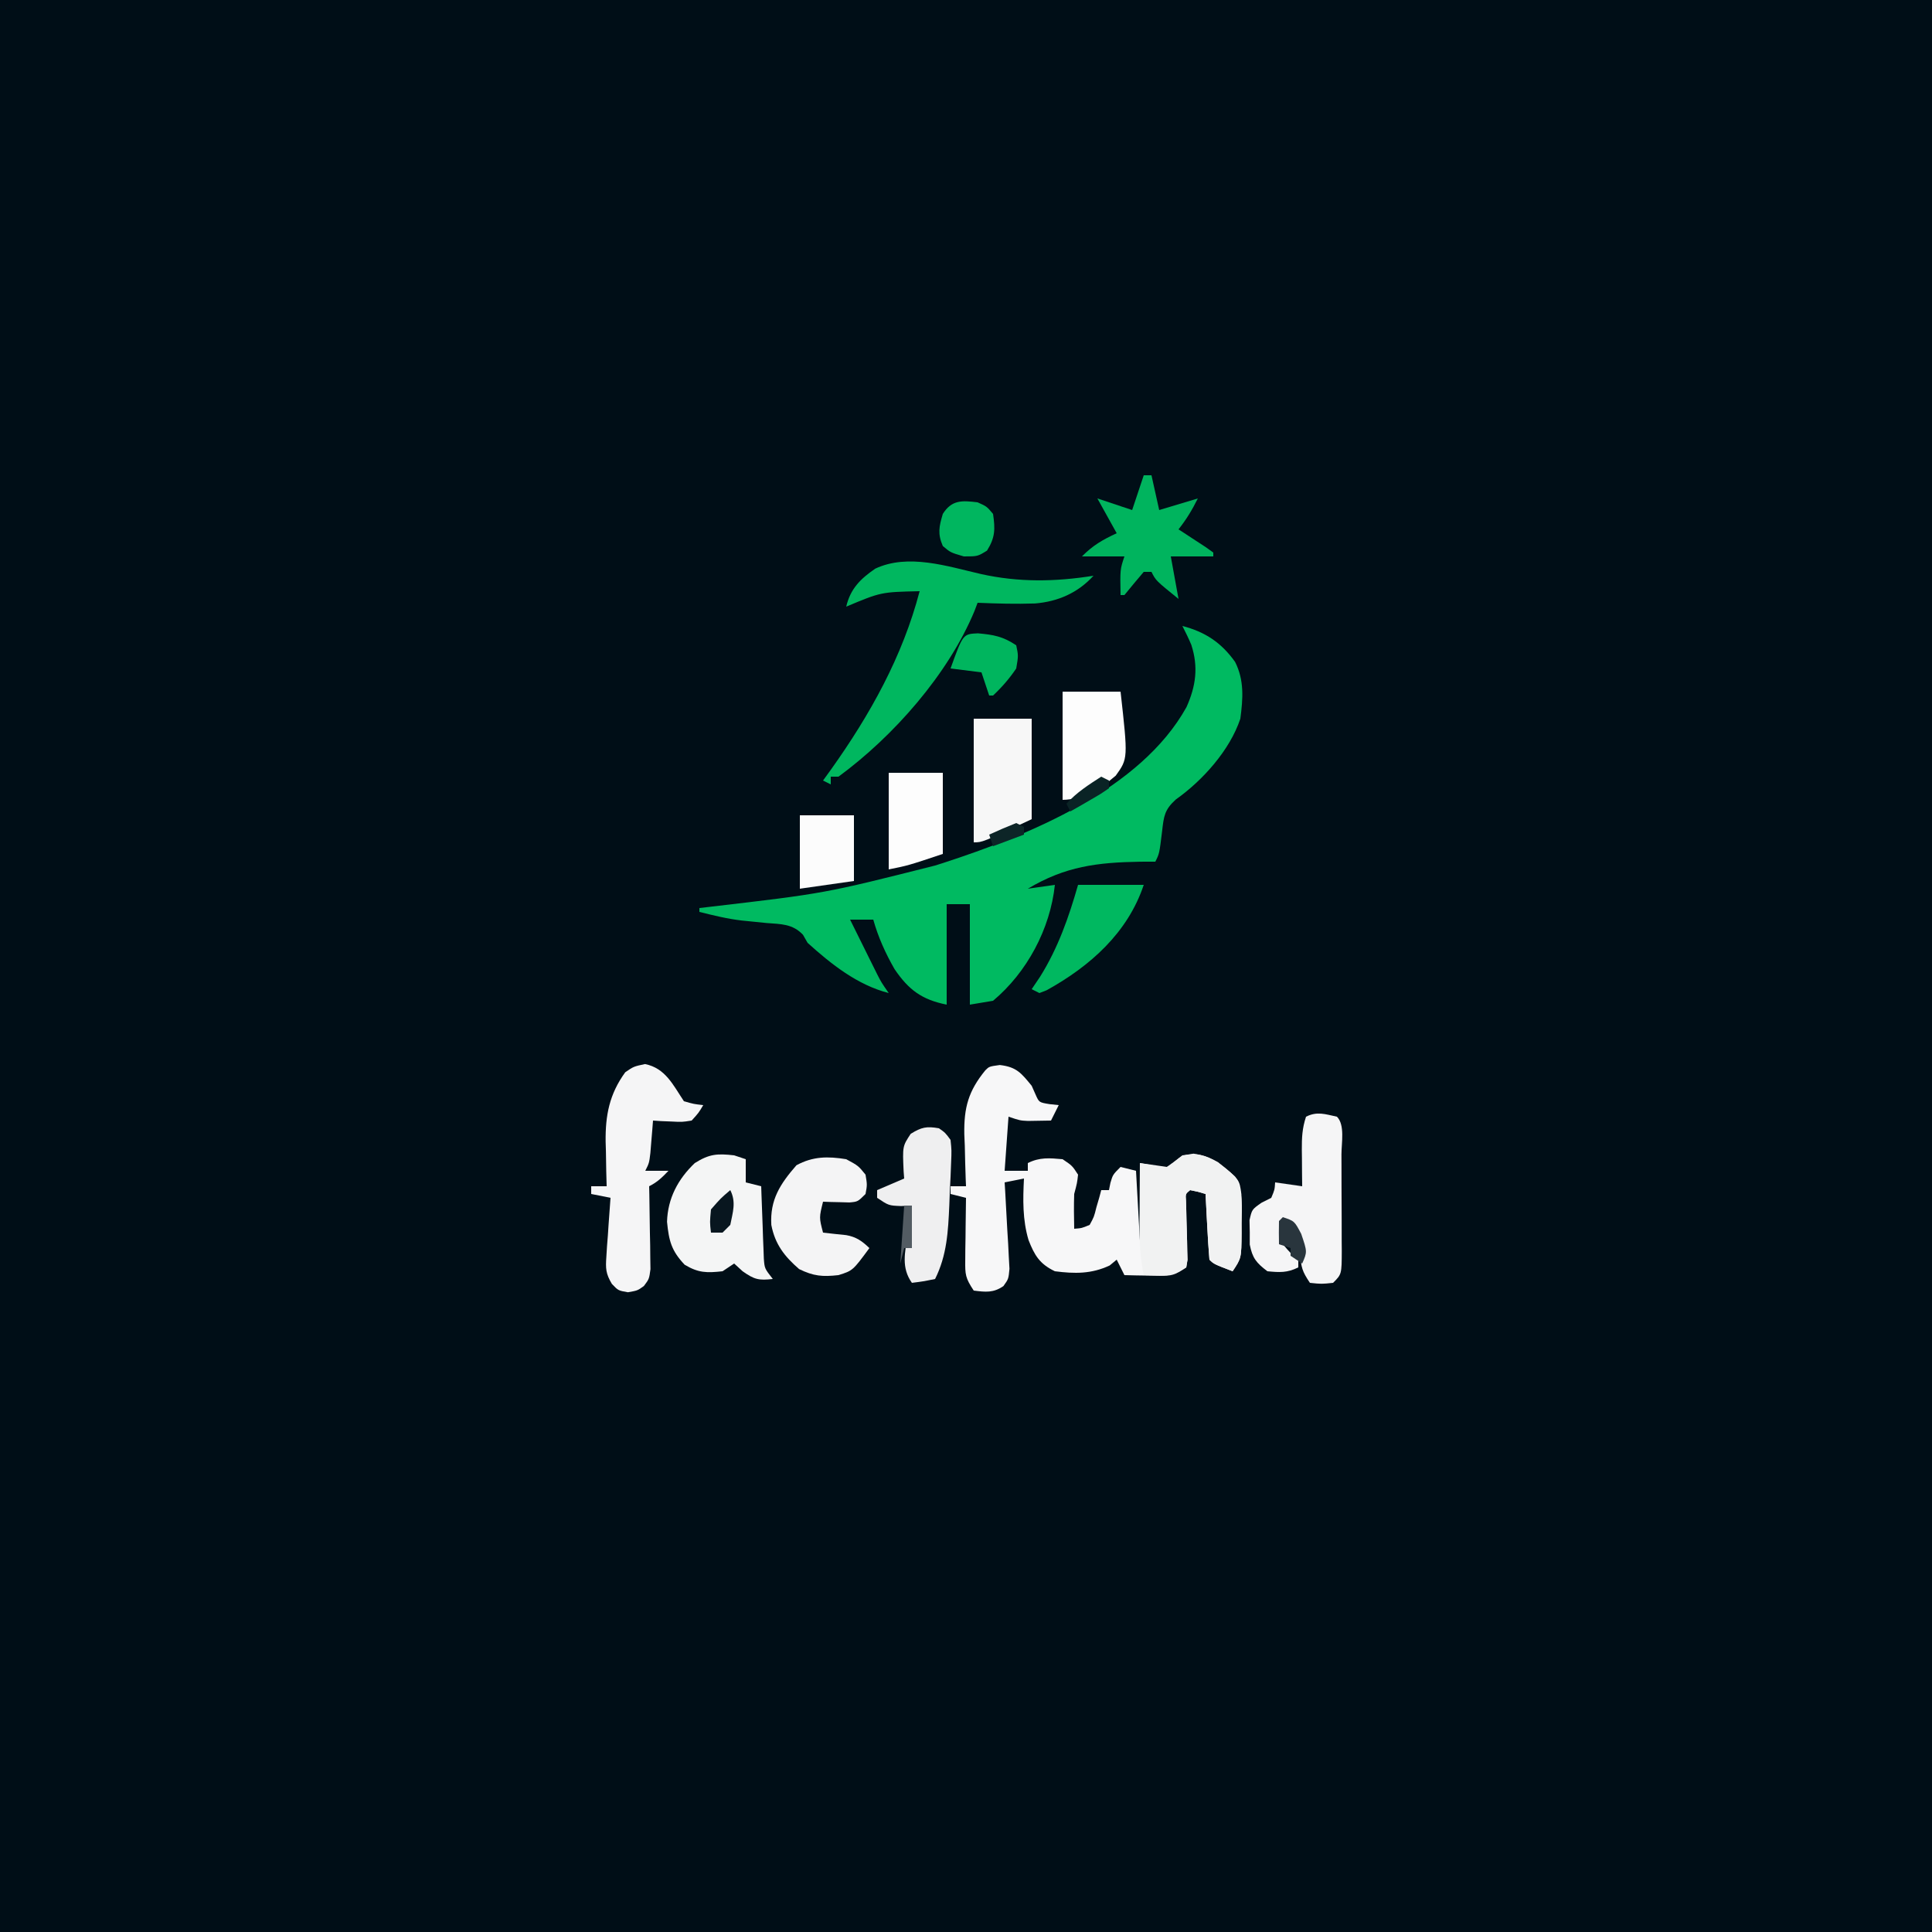<?xml version="1.0" encoding="UTF-8"?>
<svg version="1.1" xmlns="http://www.w3.org/2000/svg" width="500" height="500">
<rect width="100%" height="100%" fill="#808080" stroke="none"/>
<path d="M0 0 C165 0 330 0 500 0 C500 165 500 330 500 500 C335 500 170 500 0 500 C0 335 0 170 0 0 Z " fill="#000E17" transform="translate(0,0)"/>
<path d="M0 0 C5.92 1.55 10.069 4.289 13.645 9.309 C16.043 14.07 15.684 18.804 15 24 C12.284 32.162 5.223 40.016 -1.703 44.91 C-4.632 47.575 -4.811 49.243 -5.25 53.125 C-5.958 58.916 -5.958 58.916 -7 61 C-8.293 61.003 -9.586 61.005 -10.918 61.008 C-22.036 61.197 -30.274 62.196 -40 68 C-36.535 67.505 -36.535 67.505 -33 67 C-34.202 78.415 -40.225 89.658 -49 97 C-50.98 97.33 -52.96 97.66 -55 98 C-55 89.42 -55 80.84 -55 72 C-56.98 72 -58.96 72 -61 72 C-61 80.58 -61 89.16 -61 98 C-67.405 96.719 -70.814 94.213 -74.488 88.812 C-76.85 84.687 -78.705 80.592 -80 76 C-81.98 76 -83.96 76 -86 76 C-84.711 78.605 -83.419 81.209 -82.125 83.812 C-81.76 84.55 -81.395 85.288 -81.02 86.049 C-80.488 87.117 -80.488 87.117 -79.945 88.207 C-79.458 89.189 -79.458 89.189 -78.961 90.191 C-77.907 92.247 -77.907 92.247 -76 95 C-84.095 92.924 -90.886 87.531 -97 82 C-97.392 81.314 -97.784 80.628 -98.188 79.922 C-100.878 77.069 -103.906 77.161 -107.625 76.875 C-109.065 76.732 -110.506 76.587 -111.945 76.438 C-112.64 76.368 -113.336 76.298 -114.052 76.227 C-117.78 75.793 -121.364 74.909 -125 74 C-125 73.67 -125 73.34 -125 73 C-123.969 72.88 -122.939 72.76 -121.877 72.636 C-92.566 69.213 -92.566 69.213 -64 62 C-63.3 61.778 -62.599 61.555 -61.878 61.326 C-39.744 54.124 -10.823 42.393 1.062 21 C3.502 15.555 4.173 10.612 2.312 4.883 C1.618 3.221 0.819 1.604 0 0 Z " fill="#00BA61" transform="translate(306,162)"/>
<path d="M0 0 C4.316 0.498 5.544 2.067 8.25 5.375 C8.58 6.117 8.91 6.86 9.25 7.625 C10.153 9.678 10.153 9.678 12.875 10.125 C13.659 10.207 14.443 10.29 15.25 10.375 C14.59 11.695 13.93 13.015 13.25 14.375 C11.992 14.396 10.734 14.416 9.438 14.438 C8.73 14.449 8.022 14.461 7.293 14.473 C5.25 14.375 5.25 14.375 2.25 13.375 C1.92 17.995 1.59 22.615 1.25 27.375 C3.23 27.375 5.21 27.375 7.25 27.375 C7.25 26.715 7.25 26.055 7.25 25.375 C10.342 23.829 12.844 24.081 16.25 24.375 C18.75 26.062 18.75 26.062 20.25 28.375 C20 30.562 20 30.562 19.25 33.375 C19.144 36.377 19.191 39.372 19.25 42.375 C21.216 42.228 21.216 42.228 23.25 41.375 C24.388 39.295 24.388 39.295 25 36.812 C25.242 35.986 25.485 35.16 25.734 34.309 C25.905 33.671 26.075 33.032 26.25 32.375 C26.91 32.375 27.57 32.375 28.25 32.375 C28.374 31.756 28.497 31.137 28.625 30.5 C29.25 28.375 29.25 28.375 31.25 26.375 C32.57 26.705 33.89 27.035 35.25 27.375 C35.745 36.285 35.745 36.285 36.25 45.375 C36.25 38.775 36.25 32.175 36.25 25.375 C38.56 25.705 40.87 26.035 43.25 26.375 C44.617 25.422 45.953 24.421 47.25 23.375 C51.19 22.775 52.92 23.194 56.438 25.125 C62.016 29.588 62.016 29.588 62.519 33.429 C62.618 35.939 62.61 38.426 62.562 40.938 C62.566 41.801 62.569 42.664 62.572 43.553 C62.517 49.974 62.517 49.974 60.25 53.375 C55.375 51.5 55.375 51.5 54.25 50.375 C54.013 47.516 53.828 44.676 53.688 41.812 C53.623 40.603 53.623 40.603 53.557 39.369 C53.45 37.371 53.35 35.373 53.25 33.375 C51.304 32.784 51.304 32.784 49.25 32.375 C48.043 33.355 48.043 33.355 48.184 35.201 C48.208 35.979 48.233 36.757 48.258 37.559 C48.275 38.404 48.291 39.249 48.309 40.119 C48.353 41.911 48.405 43.703 48.465 45.494 C48.479 46.34 48.493 47.187 48.508 48.059 C48.53 48.838 48.552 49.617 48.575 50.42 C48.468 51.065 48.36 51.71 48.25 52.375 C44.618 54.796 42.867 54.585 38.562 54.5 C37.383 54.482 36.204 54.464 34.988 54.445 C33.633 54.411 33.633 54.411 32.25 54.375 C31.59 53.055 30.93 51.735 30.25 50.375 C29.652 50.87 29.054 51.365 28.438 51.875 C23.726 54.092 19.371 54.038 14.25 53.375 C10.308 51.486 8.983 49.251 7.438 45.312 C5.869 40.026 5.974 34.841 6.25 29.375 C4.6 29.705 2.95 30.035 1.25 30.375 C1.296 31.117 1.342 31.858 1.389 32.622 C1.588 35.977 1.763 39.332 1.938 42.688 C2.01 43.855 2.083 45.022 2.158 46.225 C2.213 47.343 2.268 48.461 2.324 49.613 C2.382 50.645 2.439 51.677 2.499 52.74 C2.25 55.375 2.25 55.375 0.937 57.212 C-1.665 59.006 -3.686 58.766 -6.75 58.375 C-8.919 55.121 -8.991 54.241 -8.945 50.488 C-8.939 49.55 -8.932 48.613 -8.926 47.646 C-8.909 46.67 -8.892 45.694 -8.875 44.688 C-8.866 43.699 -8.857 42.711 -8.848 41.693 C-8.824 39.254 -8.791 36.814 -8.75 34.375 C-10.07 34.045 -11.39 33.715 -12.75 33.375 C-12.75 32.715 -12.75 32.055 -12.75 31.375 C-11.43 31.375 -10.11 31.375 -8.75 31.375 C-8.789 30.438 -8.789 30.438 -8.829 29.482 C-8.934 26.614 -8.999 23.745 -9.062 20.875 C-9.104 19.893 -9.146 18.91 -9.189 17.898 C-9.304 11.02 -8.131 6.732 -3.75 1.375 C-2.75 0.375 -2.75 0.375 0 0 Z " fill="#F7F7F8" transform="translate(258.75,275.625)"/>
<path d="M0 0 C9.761 2.17 19.232 2.015 29.105 0.435 C25.082 4.85 19.945 7.117 13.976 7.612 C9.013 7.778 4.065 7.642 -0.895 7.435 C-1.164 8.147 -1.434 8.858 -1.711 9.592 C-8.519 25.947 -22.645 41.977 -36.895 52.435 C-37.555 52.435 -38.215 52.435 -38.895 52.435 C-38.895 53.095 -38.895 53.755 -38.895 54.435 C-39.555 54.105 -40.215 53.775 -40.895 53.435 C-39.843 51.981 -39.843 51.981 -38.77 50.498 C-28.727 36.393 -20.296 21.306 -15.895 4.435 C-25.891 4.657 -25.891 4.657 -34.895 8.435 C-33.797 3.771 -31.217 1.252 -27.395 -1.389 C-18.872 -5.397 -8.713 -2.002 0 0 Z " fill="#00B75F" transform="translate(253.895,148.565)"/>
<path d="M0 0 C5.276 1.077 7.223 5.366 10.062 9.625 C12.625 10.355 12.625 10.355 15.062 10.625 C13.887 12.609 13.887 12.609 12.062 14.625 C9.582 15.016 9.582 15.016 6.875 14.875 C5.974 14.839 5.073 14.803 4.145 14.766 C3.457 14.719 2.77 14.673 2.062 14.625 C2.002 15.396 1.941 16.167 1.879 16.961 C1.795 17.964 1.711 18.967 1.625 20 C1.544 20.998 1.463 21.995 1.379 23.023 C1.062 25.625 1.062 25.625 0.062 27.625 C2.042 27.625 4.022 27.625 6.062 27.625 C4.428 29.333 3.193 30.56 1.062 31.625 C1.086 32.692 1.086 32.692 1.11 33.781 C1.172 36.999 1.211 40.218 1.25 43.438 C1.275 44.557 1.3 45.677 1.326 46.83 C1.341 48.44 1.341 48.44 1.355 50.082 C1.379 51.567 1.379 51.567 1.403 53.081 C1.062 55.625 1.062 55.625 -0.3 57.444 C-1.938 58.625 -1.938 58.625 -4.438 59.062 C-6.938 58.625 -6.938 58.625 -8.589 56.896 C-10.173 54.228 -10.228 52.923 -10.012 49.859 C-9.957 48.97 -9.902 48.08 -9.846 47.164 C-9.773 46.244 -9.7 45.323 -9.625 44.375 C-9.564 43.439 -9.503 42.503 -9.439 41.539 C-9.286 39.233 -9.119 36.929 -8.938 34.625 C-10.588 34.295 -12.238 33.965 -13.938 33.625 C-13.938 32.965 -13.938 32.305 -13.938 31.625 C-12.617 31.625 -11.297 31.625 -9.938 31.625 C-9.972 30.346 -10.007 29.067 -10.043 27.75 C-10.071 26.042 -10.098 24.333 -10.125 22.625 C-10.15 21.786 -10.175 20.947 -10.201 20.082 C-10.281 13.249 -9.233 7.791 -5.125 2.125 C-2.938 0.625 -2.938 0.625 0 0 Z " fill="#F5F5F6" transform="translate(166.938,275.375)"/>
<path d="M0 0 C2.118 2.118 1.164 6.846 1.168 9.777 C1.171 10.659 1.175 11.541 1.178 12.449 C1.183 14.318 1.185 16.187 1.185 18.055 C1.187 20.922 1.206 23.788 1.225 26.654 C1.228 28.466 1.23 30.278 1.23 32.09 C1.238 32.951 1.245 33.813 1.252 34.7 C1.229 40.771 1.229 40.771 -1 43 C-4 43.312 -4 43.312 -7 43 C-9.021 39.968 -9.267 39.021 -9.5 35.562 C-9.726 32.217 -10.345 29.929 -12 27 C-12.66 27 -13.32 27 -14 27 C-14.334 29.832 -14.334 29.832 -14 33 C-12.083 35.251 -12.083 35.251 -10 37 C-10 37.66 -10 38.32 -10 39 C-12.841 40.42 -14.855 40.315 -18 40 C-20.842 37.841 -21.878 36.627 -22.566 33.09 C-22.565 32.05 -22.564 31.009 -22.562 29.938 C-22.584 28.895 -22.606 27.852 -22.629 26.777 C-22 24 -22 24 -19.516 22.266 C-18.685 21.848 -17.855 21.43 -17 21 C-16.122 18.915 -16.122 18.915 -16 17 C-13.69 17.33 -11.38 17.66 -9 18 C-9.012 16.952 -9.023 15.904 -9.035 14.824 C-9.045 13.445 -9.054 12.066 -9.062 10.688 C-9.071 9.997 -9.079 9.307 -9.088 8.596 C-9.103 5.452 -9.002 3.006 -8 0 C-5.118 -1.441 -3.082 -0.656 0 0 Z " fill="#F5F5F6" transform="translate(346,289)"/>
<path d="M0 0 C0.99 0.33 1.98 0.66 3 1 C3 3 3 5 3 7 C4.32 7.33 5.64 7.66 7 8 C7.02 8.62 7.04 9.241 7.06 9.88 C7.155 12.691 7.265 15.502 7.375 18.312 C7.406 19.289 7.437 20.265 7.469 21.271 C7.507 22.209 7.546 23.147 7.586 24.113 C7.633 25.409 7.633 25.409 7.681 26.732 C7.872 29.277 7.872 29.277 10 32 C6.397 32.412 5.216 32.154 2.188 30 C1.466 29.34 0.744 28.68 0 28 C-0.99 28.66 -1.98 29.32 -3 30 C-7.073 30.453 -9.266 30.44 -12.812 28.312 C-16.245 24.684 -16.888 22.141 -17.375 17.188 C-17.192 11.136 -14.541 6.144 -10.188 2 C-6.414 -0.368 -4.378 -0.496 0 0 Z " fill="#F4F5F5" transform="translate(190,299)"/>
<path d="M0 0 C4.619 0.647 7.423 2.852 10.781 5.98 C12.897 9.849 12.519 13.667 12.438 18 C12.442 19.295 12.442 19.295 12.447 20.615 C12.392 27.036 12.392 27.036 10.125 30.438 C5.25 28.562 5.25 28.562 4.125 27.438 C3.888 24.579 3.703 21.739 3.562 18.875 C3.519 18.069 3.476 17.262 3.432 16.432 C3.325 14.434 3.225 12.436 3.125 10.438 C1.179 9.847 1.179 9.847 -0.875 9.438 C-2.082 10.417 -2.082 10.417 -1.941 12.263 C-1.917 13.041 -1.892 13.819 -1.867 14.621 C-1.842 15.889 -1.842 15.889 -1.816 17.182 C-1.772 18.974 -1.72 20.765 -1.66 22.557 C-1.646 23.403 -1.632 24.249 -1.617 25.121 C-1.584 26.29 -1.584 26.29 -1.55 27.482 C-1.711 28.45 -1.711 28.45 -1.875 29.438 C-4.964 31.497 -5.584 31.677 -9.062 31.562 C-10.321 31.521 -11.579 31.48 -12.875 31.438 C-14.179 25.501 -13.986 19.604 -13.938 13.562 C-13.933 12.493 -13.928 11.423 -13.924 10.32 C-13.912 7.693 -13.896 5.065 -13.875 2.438 C-12.763 2.632 -11.65 2.827 -10.504 3.027 C-6.958 3.833 -6.958 3.833 -4.812 2 C-2.875 0.438 -2.875 0.438 0 0 Z " fill="#F1F2F2" transform="translate(308.875,298.562)"/>
<path d="M0 0 C3.125 1.688 3.125 1.688 5 4 C5.438 6.625 5.438 6.625 5 9 C3 11 3 11 0.836 11.195 C-0.382 11.161 -0.382 11.161 -1.625 11.125 C-2.442 11.107 -3.26 11.089 -4.102 11.07 C-4.728 11.047 -5.355 11.024 -6 11 C-7.015 15.102 -7.015 15.102 -6 19 C-4.005 19.229 -2.01 19.455 -0.012 19.648 C2.589 20.103 4.111 21.19 6 23 C1.699 28.838 1.699 28.838 -2 30 C-6.128 30.459 -8.439 30.275 -12.188 28.438 C-15.983 25.148 -18.418 22.019 -19.383 17.016 C-19.762 10.496 -17.107 6.417 -12.875 1.562 C-8.614 -0.753 -4.744 -0.77 0 0 Z " fill="#F4F4F5" transform="translate(219,300)"/>
<path d="M0 0 C4.95 0 9.9 0 15 0 C15 8.58 15 17.16 15 26 C2.25 32 2.25 32 0 32 C0 21.44 0 10.88 0 0 Z " fill="#F7F7F7" transform="translate(252,186)"/>
<path d="M0 0 C0.66 0 1.32 0 2 0 C2.66 2.97 3.32 5.94 4 9 C8.95 7.515 8.95 7.515 14 6 C12.475 9.05 11.071 11.364 9 14 C9.975 14.632 9.975 14.632 10.969 15.277 C11.804 15.825 12.639 16.373 13.5 16.938 C14.335 17.483 15.171 18.028 16.031 18.59 C17.006 19.288 17.006 19.288 18 20 C18 20.33 18 20.66 18 21 C14.37 21 10.74 21 7 21 C7.66 24.63 8.32 28.26 9 32 C3.125 27.25 3.125 27.25 2 25 C1.34 25 0.68 25 0 25 C-1.691 26.98 -3.358 28.979 -5 31 C-5.33 31 -5.66 31 -6 31 C-6.125 24.375 -6.125 24.375 -5 21 C-8.63 21 -12.26 21 -16 21 C-13.072 18.072 -10.702 16.728 -7 15 C-8.65 12.03 -10.3 9.06 -12 6 C-9.03 6.99 -6.06 7.98 -3 9 C-2.01 6.03 -1.02 3.06 0 0 Z " fill="#00B45E" transform="translate(296,123)"/>
<path d="M0 0 C1.643 1.155 1.643 1.155 3 3 C3.281 5.708 3.281 5.708 3.145 8.953 C3.076 10.718 3.076 10.718 3.006 12.52 C2.942 13.751 2.878 14.982 2.812 16.25 C2.746 18.073 2.746 18.073 2.678 19.934 C2.379 26.697 2.068 32.863 -1 39 C-4.062 39.625 -4.062 39.625 -7 40 C-9.785 36.08 -8.811 32.214 -8.125 27.75 C-8.021 27.005 -7.916 26.26 -7.809 25.492 C-7.55 23.66 -7.277 21.83 -7 20 C-8.392 20.062 -8.392 20.062 -9.812 20.125 C-13 20 -13 20 -16 18 C-16 17.34 -16 16.68 -16 16 C-13.69 15.01 -11.38 14.02 -9 13 C-9.046 12.397 -9.093 11.793 -9.141 11.172 C-9.435 4.66 -9.435 4.66 -7.312 1.438 C-4.548 -0.281 -3.196 -0.574 0 0 Z " fill="#EFEFF0" transform="translate(243,292)"/>
<path d="M0 0 C4.95 0 9.9 0 15 0 C16.932 17.308 16.932 17.308 13.756 21.732 C10.057 24.956 4.986 28 0 28 C0 18.76 0 9.52 0 0 Z " fill="#FDFDFD" transform="translate(275,179)"/>
<path d="M0 0 C5.61 0 11.22 0 17 0 C12.866 12.402 3.122 21.061 -8.152 27.285 C-8.762 27.521 -9.372 27.757 -10 28 C-10.66 27.67 -11.32 27.34 -12 27 C-11.278 25.927 -10.556 24.855 -9.812 23.75 C-5.18 16.341 -2.391 8.367 0 0 Z " fill="#00B860" transform="translate(279,229)"/>
<path d="M0 0 C4.62 0 9.24 0 14 0 C14 6.93 14 13.86 14 21 C5 24 5 24 0 25 C0 16.75 0 8.5 0 0 Z " fill="#FDFDFD" transform="translate(230,200)"/>
<path d="M0 0 C4.62 0 9.24 0 14 0 C14 5.61 14 11.22 14 17 C9.38 17.66 4.76 18.32 0 19 C0 12.73 0 6.46 0 0 Z " fill="#FCFCFC" transform="translate(207,211)"/>
<path d="M0 0 C2.375 1.062 2.375 1.062 4 3 C4.573 6.943 4.566 9.094 2.438 12.5 C0 14 0 14 -3.562 14 C-7 13 -7 13 -9 11.312 C-10.377 8.128 -9.98 6.291 -9 3 C-6.69 -0.647 -4.081 -0.5 0 0 Z " fill="#00B65F" transform="translate(253,130)"/>
<path d="M0 0 C4.072 0.37 6.445 0.784 9.91 3.094 C10.473 5.781 10.473 5.781 9.91 9.094 C8.165 11.686 6.191 13.958 3.91 16.094 C3.58 16.094 3.25 16.094 2.91 16.094 C2.25 14.114 1.59 12.134 0.91 10.094 C-1.73 9.764 -4.37 9.434 -7.09 9.094 C-3.869 0.174 -3.869 0.174 0 0 Z " fill="#00B55E" transform="translate(253.09,163.906)"/>
<path d="M0 0 C3 1 3 1 4.75 4.312 C6.331 8.976 6.331 8.976 5 12 C4.01 11.34 3.02 10.68 2 10 C2 9.34 2 8.68 2 8 C1.01 7.67 0.02 7.34 -1 7 C-1.043 5 -1.041 3 -1 1 C-0.67 0.67 -0.34 0.34 0 0 Z " fill="#29353D" transform="translate(332,315)"/>
<path d="M0 0 C1.559 3.119 0.655 5.663 0 9 C-0.66 9.66 -1.32 10.32 -2 11 C-2.99 11 -3.98 11 -5 11 C-5.312 8.312 -5.312 8.312 -5 5 C-2.5 2.125 -2.5 2.125 0 0 Z " fill="#08161F" transform="translate(189,308)"/>
<path d="M0 0 C0.66 0.33 1.32 0.66 2 1 C2 1.66 2 2.32 2 3 C-0.188 4.508 -0.188 4.508 -3 6.125 C-3.928 6.664 -4.856 7.203 -5.812 7.758 C-6.534 8.168 -7.256 8.578 -8 9 C-8.33 8.34 -8.66 7.68 -9 7 C-6.377 4.085 -3.282 2.115 0 0 Z " fill="#0A2325" transform="translate(285,201)"/>
<path d="M0 0 C0.66 0 1.32 0 2 0 C2 3.63 2 7.26 2 11 C1.34 11 0.68 11 0 11 C-0.33 12.32 -0.66 13.64 -1 15 C-0.67 10.05 -0.34 5.1 0 0 Z " fill="#535C63" transform="translate(234,312)"/>
<path d="M0 0 C0.66 0.33 1.32 0.66 2 1 C2 1.66 2 2.32 2 3 C-0.64 3.99 -3.28 4.98 -6 6 C-6.33 5.01 -6.66 4.02 -7 3 C-4.696 1.933 -2.36 0.936 0 0 Z " fill="#0D2527" transform="translate(263,213)"/>
</svg>
